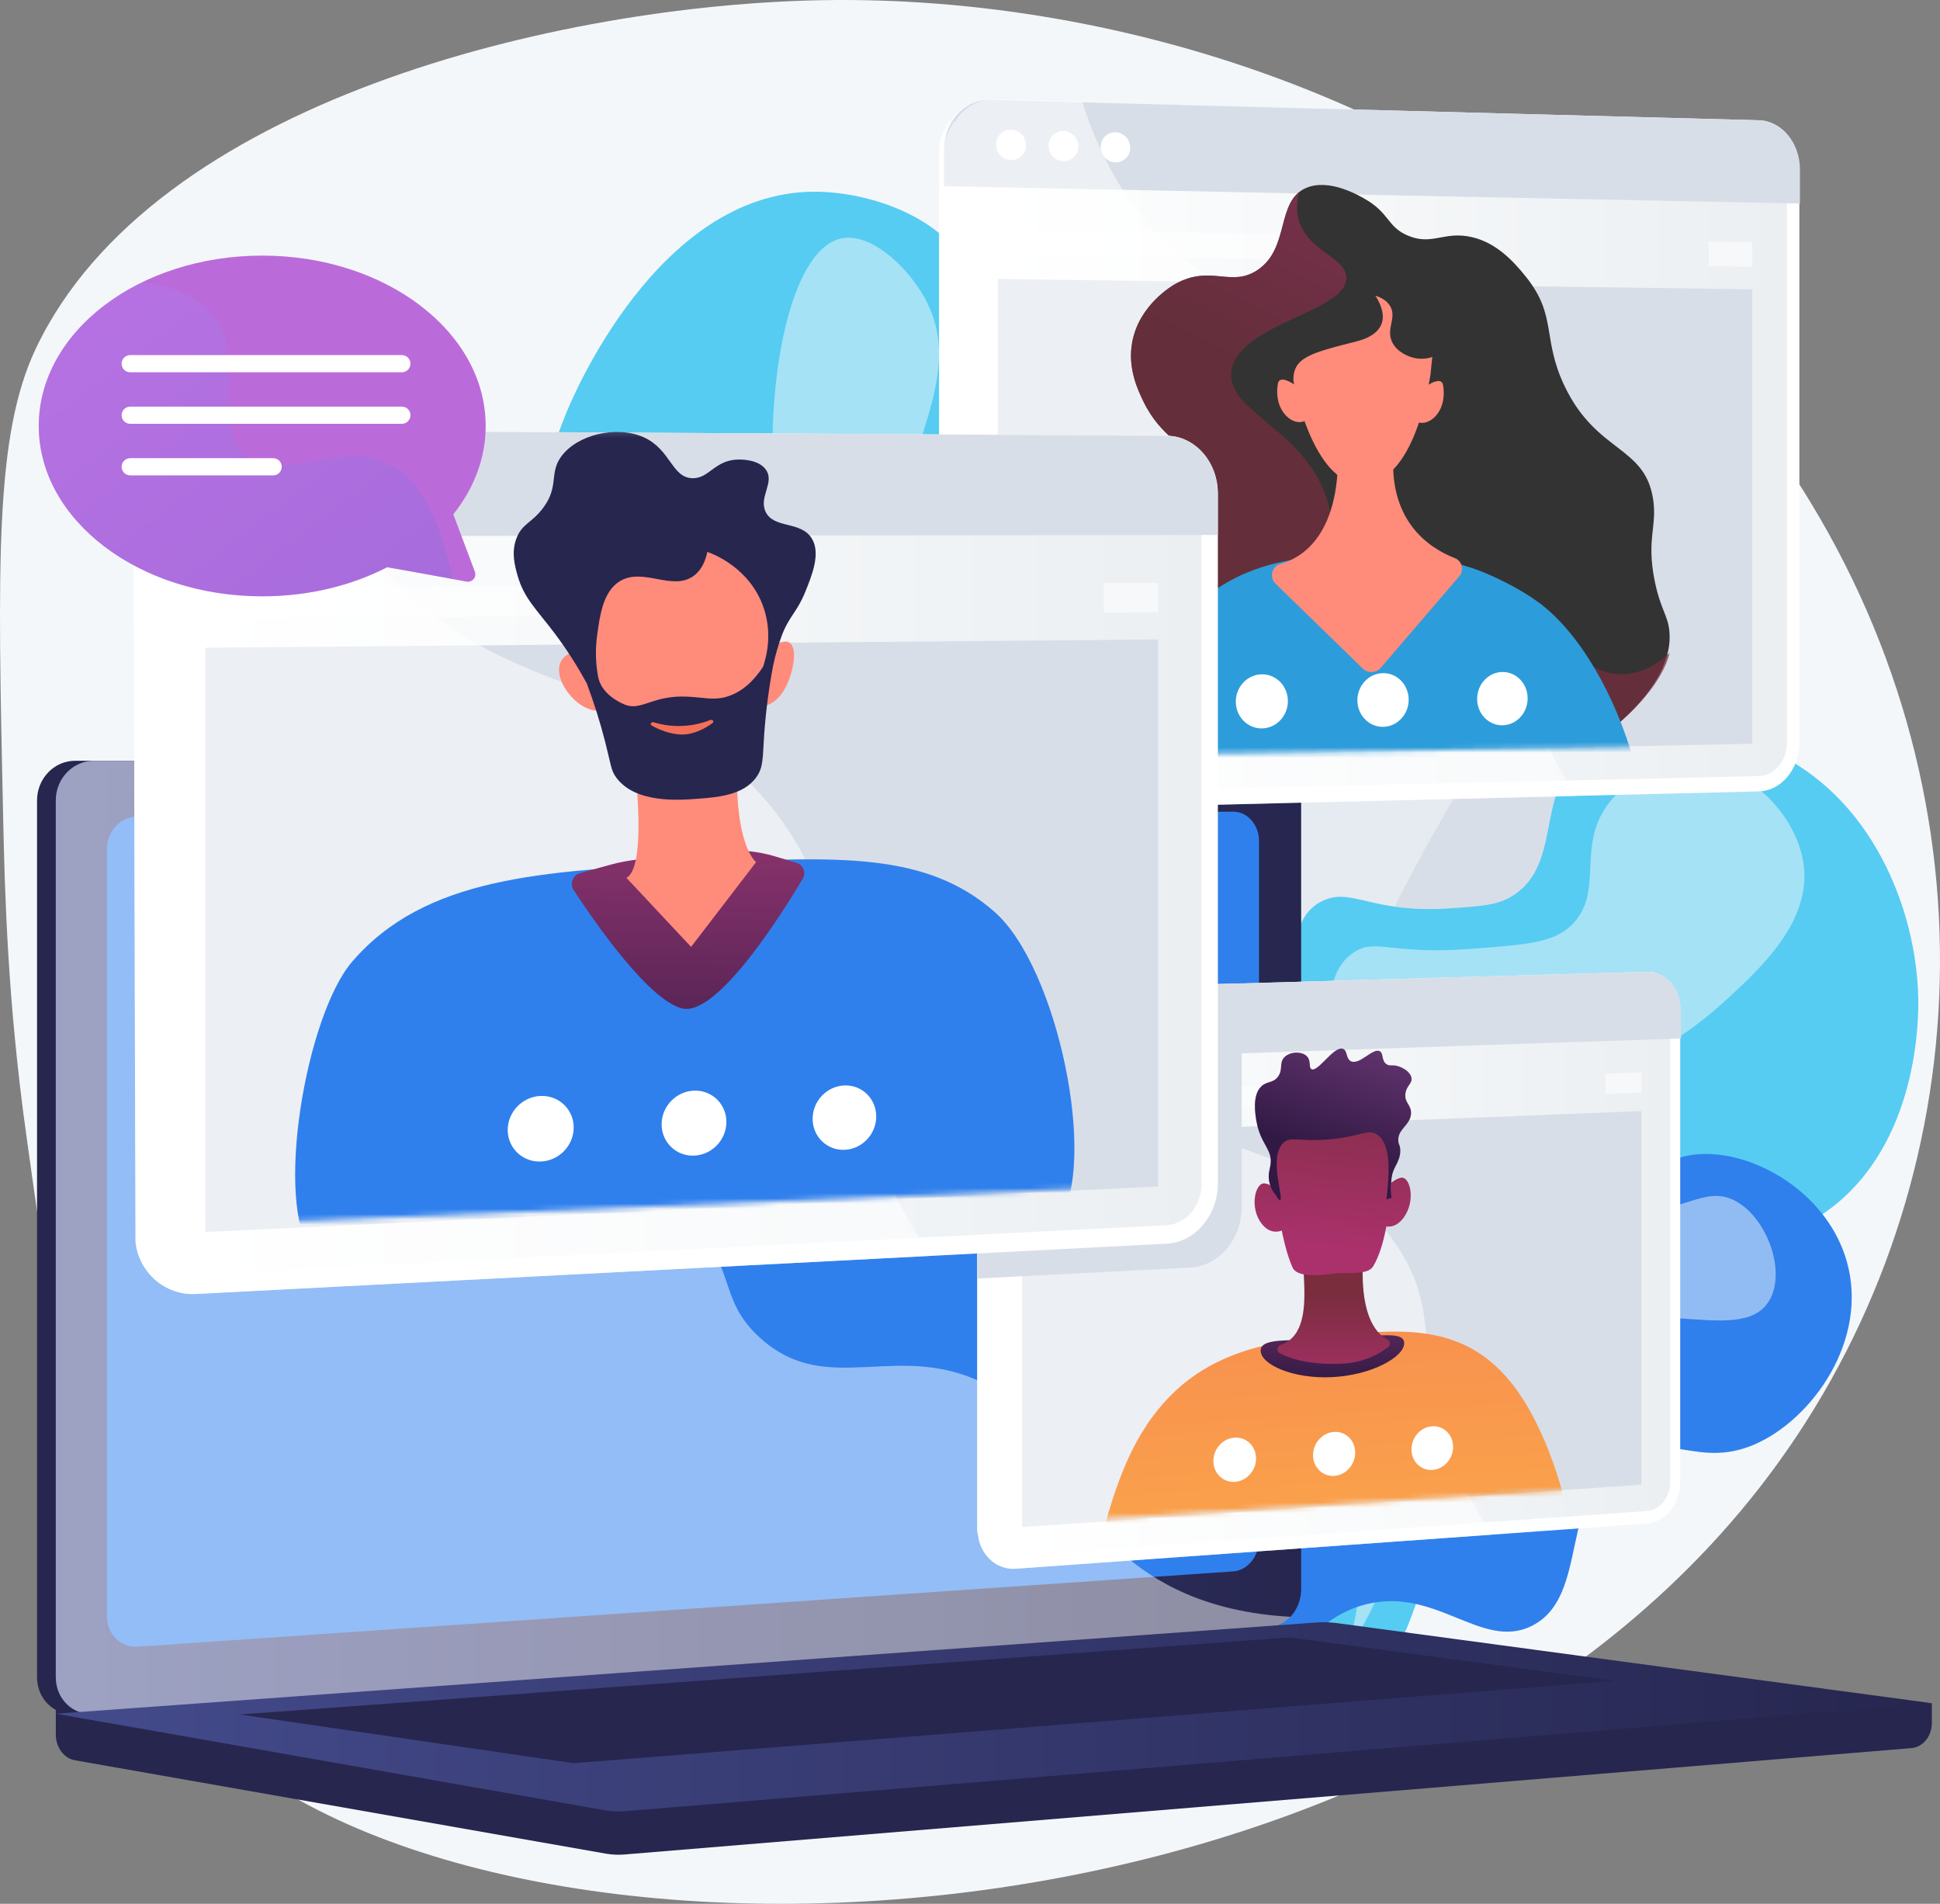 <svg width="370" height="363" viewBox="0 0 370 363" fill="none" xmlns="http://www.w3.org/2000/svg">
<rect x="0" y="0" width="370" height="363" fill="#808080" stroke="none"/>
<g clip-path="url(#clip0_0_1824)">
<path d="M335.508 283.748C260.703 379.532 85.516 381.07 37.019 327.865C17.663 306.627 12.553 270.161 5.04 216.598C1.424 190.816 0.911 170.03 0.599 155.769C-0.46 107.269 -0.987 83.006 6.813 66.505C29.158 19.269 106.779 0.885 156.949 0.033C160.45 -0.027 163.982 -0.004 167.545 0.103C226.294 1.855 292.581 26.335 333.463 78.644C337.736 84.102 341.682 89.808 345.281 95.733C382.598 157.163 376.319 231.492 335.508 283.748Z" fill="#F4F7FA"/>
<path d="M189.676 331.036C173.599 328.103 169.624 293.546 169.116 288.631C167.853 276.329 166.287 261.08 175.176 248.179C188.023 229.532 209.896 234.389 215.116 218.905C218.324 209.391 210.429 206.466 210.056 188.276C209.95 183.053 209.564 164.202 222.733 148.964C232.123 138.099 244.059 134.106 250.371 132.549C252.429 127.344 254.822 119.449 254.766 109.82C254.677 94.37 248.368 88.407 251.641 80.216C255.393 70.831 268.768 65.925 278.947 66.02C306.06 66.273 320.916 102.08 321.933 104.627C324.563 111.209 332.893 132.062 323.358 147.238C315.826 159.23 303.03 158.306 301.078 168.162C299.125 177.996 311.295 181.825 314.173 196.836C316.628 209.654 311.223 224.939 301.66 233.545C285.684 247.921 266.13 236.441 257.576 248.353C247.618 262.221 267.708 286.714 258.823 294.979C250.388 302.824 228.336 284.43 217.591 293.592C209.825 300.214 217.028 313.51 206.553 324.152C205.925 324.787 198.065 332.567 189.676 331.036Z" fill="#D8DEE8"/>
<g style="mix-blend-mode:soft-light" opacity="0.5">
<path d="M274.115 74.163C284.416 76.54 289.183 107.599 283.74 134.19C279.993 152.5 274.648 152.842 260.922 183.838C242.318 225.844 249.231 231.772 235.704 246.451C217.141 266.592 198.104 261.961 187.888 281.339C180.974 294.452 182.974 309.32 185.975 320.248C182.141 314.356 176.183 303.455 174.517 288.695C173.435 279.081 171.478 261.694 181.47 251.111C193.461 238.412 211.123 247.73 219.352 235.924C224.017 229.229 219.824 224.107 218.745 201.253C217.656 178.195 217.112 166.667 223.348 156.829C234.47 139.279 254.466 146.434 261.311 131.208C268.407 115.423 250.39 100 259.763 84.006C262.789 78.855 269.032 72.99 274.115 74.163Z" fill="#F4F7FA"/>
</g>
<path d="M252.835 326.869C270.445 323.656 274.803 285.8 275.36 280.416C276.744 266.939 278.459 250.236 268.72 236.101C254.646 215.673 230.685 220.993 224.971 204.037C221.456 193.61 230.105 190.412 230.513 170.48C230.63 164.76 231.053 144.11 216.626 127.418C206.34 115.514 193.265 111.133 186.35 109.431C184.096 103.727 181.475 95.079 181.533 84.536C181.63 67.612 188.542 61.075 184.956 52.107C180.845 41.823 166.193 36.452 155.044 36.556C125.343 36.834 109.069 76.058 107.955 78.848C105.074 86.059 95.948 108.902 106.392 125.527C114.643 138.66 128.657 137.648 130.799 148.447C132.932 159.22 119.608 163.415 116.456 179.858C113.766 193.9 119.686 210.643 130.162 220.072C147.663 235.821 169.084 223.243 178.455 236.292C189.363 251.483 167.355 278.316 177.088 287.37C186.332 295.964 210.485 275.815 222.255 285.851C230.763 293.106 222.872 307.67 234.347 319.327C235.033 320.022 243.645 328.546 252.835 326.869Z" fill="#56CCF2"/>
<g style="mix-blend-mode:soft-light" opacity="0.5">
<path d="M160.336 45.488C149.051 48.095 143.828 82.113 149.789 111.245C153.894 131.303 159.748 131.677 174.788 165.632C195.168 211.641 187.595 218.141 202.413 234.221C222.747 256.286 243.602 251.215 254.793 272.439C262.367 286.804 260.176 303.092 256.887 315.06C261.088 308.608 267.616 296.665 269.436 280.498C270.621 269.965 272.765 250.911 261.819 239.325C248.684 225.414 229.336 235.621 220.322 222.688C215.211 215.356 219.801 209.744 220.986 184.703C222.178 159.445 222.775 146.815 215.944 136.037C203.761 116.813 181.853 124.651 174.356 107.971C166.584 90.681 186.322 73.785 176.048 56.263C172.743 50.609 165.903 44.197 160.336 45.488Z" fill="#F4F7FA"/>
</g>
<path d="M182.142 333.047C172.525 331.393 167.21 307.669 169.27 289.267C170.067 282.148 170.86 275.067 176.041 268.615C184.773 257.727 194.867 262.498 202.549 253.717C213.891 240.749 199.778 221.318 210.696 210.775C218.725 203.02 228.906 211.078 238.49 202.674C249.607 192.925 242.835 176.007 252.401 171.702C257.957 169.201 261.706 174.251 276.749 173.189C282.636 172.773 285.578 172.565 288.271 170.941C297.711 165.245 293.149 152.358 300.7 144.462C309.014 135.77 327.021 138.336 337.73 143.139C356.92 151.742 365.556 173.283 365.854 190.415C365.918 194.085 365.947 217.988 348.829 230.645C336.38 239.848 319.645 239.572 316.929 239.527C306.354 239.353 304.237 236.279 300.482 238.502C289.63 244.926 304.769 272.115 290.904 289.464C285.243 296.545 275.597 300.921 267.043 301.313C253.211 301.947 247.252 291.942 239.906 295.375C230.401 299.817 236.148 318.535 225.724 324.05C218.349 327.952 212.683 320.056 200.247 323.347C189.199 326.263 187.837 334.027 182.142 333.047Z" fill="#56CCF2"/>
<g style="mix-blend-mode:soft-light" opacity="0.5">
<path d="M182.684 315.68C187.072 316.769 189.407 304.84 204.383 289.177C220.737 272.074 229.528 274.188 244.747 258.808C262.126 241.243 254.106 235.007 268.669 221.401C288.406 202.966 305.182 212.51 328.918 190.925C336.039 184.451 345.516 175.583 343.974 164.701C342.636 155.266 333.189 145.553 322.476 145.534C322.026 145.534 313.018 145.657 307.268 152.589C300.213 161.093 306.281 169.937 299.739 176.386C296.314 179.765 290.972 180.156 280.288 180.939C264.924 182.065 262.362 178.812 258.154 181.622C248.649 187.973 258.154 206.973 248.504 214.858C240.222 221.623 228.299 211.639 221.044 218.117C212.287 225.937 225.926 243.812 216.903 256.883C209.132 268.138 194.605 261.286 184.137 273.045C171.786 286.936 176.352 314.116 182.684 315.68Z" fill="#F4F7FA"/>
</g>
<path d="M238.325 323.17C245.631 323.679 246.622 310.244 259.376 306.226C273.486 301.775 282.442 315.008 292.272 309.952C303.317 304.271 297.096 284.947 309.501 277.695C317.974 272.742 323.875 280.005 334.533 275.458C345.641 270.719 356.485 255.461 352.219 240.5C348.661 228.017 335.831 220.104 325.504 220.029C317.058 219.968 314.658 225.182 307.276 223.646C298.072 221.731 298.292 212.906 288.645 208.932C279.049 204.977 265.929 208.399 258.71 216.244C252.706 222.768 252.094 230.926 251.559 238.043C250.127 257.145 258.835 264.502 254.182 271.845C248.378 281.005 232.477 273.241 225.23 282.323C216.155 293.683 227.819 322.436 238.325 323.17Z" fill="#2F80ED"/>
<g style="mix-blend-mode:soft-light" opacity="0.5">
<path d="M234.781 309.115C237.453 309.648 238.242 300.944 246.642 293.675C256.277 285.341 263.526 289.615 274.303 283.035C287.657 274.881 282.583 264.62 294.471 256.348C311.138 244.747 331.84 257.444 337.439 247.976C340.708 242.444 337.038 232.363 331.141 229.077C324.848 225.566 320.388 232.228 309.587 230.651C299.47 229.173 298.901 222.675 286.411 219.41C280.325 217.818 272.329 215.729 267.221 219.648C257.212 227.328 262.646 254.738 264.303 263.106C265.829 270.796 267.245 273.793 265.242 276.922C259.999 285.133 242.609 276.661 234.563 285.524C227.837 292.94 231.328 308.427 234.781 309.115Z" fill="#F4F7FA"/>
</g>
<path d="M368.443 324.757L10.643 321.703V330.737C10.643 333.189 12.205 335.274 14.317 335.646L115.491 353.434C116.689 353.645 117.909 353.702 119.121 353.601L364.555 333.319C366.746 333.138 368.444 331.047 368.444 328.528L368.443 324.757Z" fill="#26264F"/>
<path d="M238.597 310.281L14.339 326.806C10.326 327.102 7.064 323.96 7.064 319.787V152.616C7.064 148.445 10.326 145.057 14.339 145.057H238.597C241.903 145.057 244.576 148.114 244.576 151.886V303.01C244.576 306.782 241.903 310.037 238.597 310.281Z" fill="#26264F"/>
<path d="M242.179 310.281L17.915 326.806C13.902 327.102 10.639 323.96 10.639 319.787V152.616C10.639 148.445 13.902 145.057 17.915 145.057H242.179C245.486 145.057 248.158 148.114 248.158 151.886V303.01C248.151 306.782 245.48 310.037 242.179 310.281Z" fill="url(#paint0_linear_0_1824)"/>
<path d="M235.187 299.627L26.314 313.986C23.049 314.21 20.395 311.632 20.395 308.225V161.861C20.395 158.455 23.049 155.682 26.314 155.667L235.187 154.767C237.914 154.755 240.12 157.26 240.12 160.364V293.67C240.12 296.772 237.914 299.439 235.187 299.627Z" fill="#2F80ED"/>
<path d="M137.964 149.629C137.964 151.182 136.81 152.445 135.385 152.449C133.959 152.453 132.8 151.196 132.8 149.639C132.8 148.083 133.958 146.819 135.385 146.819C136.812 146.819 137.964 148.079 137.964 149.629Z" fill="white"/>
<g style="mix-blend-mode:soft-light" opacity="0.48">
<path d="M17.915 326.806L241.037 310.364L242.172 310.281C243.689 310.168 245.07 309.418 246.123 308.28C230.066 307.4 220.094 301.696 213.66 295.802C200.742 283.966 202.984 272.295 189.052 264.513C171.675 254.807 158.011 267.106 144.826 254.971C136.831 247.614 140.757 242.128 130.92 231.134C120.024 218.957 112.931 223.053 101.982 212.091C88.138 198.233 95.062 187.457 83.136 177.503C68.669 165.434 53.067 176.605 39.295 165.03C33.356 160.038 30.097 152.778 28.395 145.06H17.915C13.902 145.06 10.639 148.449 10.639 152.62V319.787C10.639 323.96 13.902 327.101 17.915 326.806Z" fill="white"/>
</g>
<path d="M251.111 309.364L10.639 326.759L115.491 345.193C116.689 345.404 117.909 345.46 119.121 345.36L368.444 324.757L254.939 309.482C253.67 309.311 252.388 309.271 251.111 309.364Z" fill="url(#paint1_linear_0_1824)"/>
<path d="M45.728 326.908L245.928 312.211L307.888 320.482L109.413 336.193L45.728 326.908Z" fill="#26264F"/>
<path d="M343.178 32.267V141.583C343.178 146.625 339.751 150.797 335.443 150.9L299.547 151.778L188.828 154.489C184.326 154.599 180.135 150.931 179.632 146.099C179.593 145.73 179.097 145.362 179.097 144.981V28.513C179.097 26.546 180.11 24.733 181.019 23.228C181.045 23.185 181.309 23.149 181.334 23.11C182.917 20.573 185.705 18.954 188.723 19.036L205.519 19.482L335.414 22.93C339.724 23.045 343.178 27.223 343.178 32.267Z" fill="white"/>
<path d="M188.844 151.392C185.555 151.469 182.872 148.565 182.872 144.92V28.594C182.872 24.944 185.555 22.049 188.844 22.133L335.497 25.857C338.427 25.931 340.804 28.781 340.804 32.211V141.633C340.804 145.063 338.427 147.908 335.497 147.976L188.844 151.392Z" fill="url(#paint2_linear_0_1824)"/>
<path d="M335.497 22.932L188.844 19.037C184.001 18.907 180.061 23.159 180.061 28.529V35.504L343.286 38.816V32.268C343.286 27.227 339.806 23.047 335.497 22.932Z" fill="#D8DEE8"/>
<path d="M195.687 27.683C195.692 28.058 195.621 28.43 195.478 28.778C195.336 29.125 195.125 29.44 194.859 29.704C194.593 29.969 194.276 30.177 193.928 30.316C193.579 30.455 193.207 30.523 192.832 30.515C192.063 30.491 191.333 30.168 190.799 29.614C190.264 29.06 189.966 28.32 189.967 27.55C189.963 27.173 190.034 26.8 190.176 26.452C190.319 26.104 190.531 25.788 190.798 25.523C191.065 25.259 191.383 25.051 191.733 24.913C192.082 24.774 192.456 24.707 192.832 24.716C193.599 24.744 194.326 25.068 194.858 25.622C195.391 26.175 195.688 26.914 195.687 27.683Z" fill="white"/>
<path d="M205.658 27.915C205.663 28.288 205.594 28.658 205.453 29.004C205.313 29.349 205.104 29.663 204.84 29.926C204.576 30.19 204.262 30.397 203.916 30.537C203.57 30.676 203.2 30.744 202.827 30.738C202.064 30.71 201.341 30.387 200.811 29.835C200.281 29.284 199.987 28.548 199.989 27.783C199.984 27.409 200.054 27.038 200.195 26.692C200.336 26.346 200.545 26.032 200.81 25.769C201.075 25.506 201.39 25.299 201.737 25.16C202.083 25.021 202.454 24.953 202.827 24.961C203.59 24.99 204.311 25.314 204.839 25.865C205.367 26.416 205.661 27.151 205.658 27.915Z" fill="white"/>
<path d="M215.555 28.153C215.561 28.524 215.492 28.892 215.353 29.236C215.214 29.58 215.007 29.893 214.745 30.155C214.483 30.417 214.171 30.624 213.827 30.763C213.484 30.902 213.116 30.971 212.745 30.965C211.19 30.931 209.929 29.613 209.929 28.021C209.923 27.65 209.992 27.281 210.131 26.937C210.271 26.593 210.478 26.28 210.741 26.017C211.004 25.755 211.317 25.548 211.661 25.409C212.005 25.27 212.374 25.202 212.745 25.209C214.298 25.241 215.555 26.559 215.555 28.153Z" fill="white"/>
<path d="M334.197 141.815L190.299 144.812V53.195L334.197 55.166V141.815Z" fill="#D8DEE8"/>
<g opacity="0.5">
<path d="M267.241 45.037L190.299 43.708V48.657L267.241 49.842V45.037Z" fill="white"/>
<path d="M325.888 46.05V50.746L334.197 50.874V46.193L325.888 46.05Z" fill="white"/>
</g>
<g style="mix-blend-mode:soft-light" opacity="0.5">
<path d="M300.484 151.778L189.752 154.489C185.25 154.599 181.029 150.932 180.521 146.099C180.521 145.992 180 145.891 180 145.783V28.459C180 26.517 181.018 24.728 181.896 23.228C181.921 23.185 182.199 23.149 182.224 23.109C183.798 20.502 186.621 18.833 189.674 18.915L206.379 19.359C206.391 19.4 206.437 19.441 206.451 19.482C206.762 20.501 207.119 21.535 207.493 22.584C209.074 27.059 211.125 31.353 213.612 35.395C213.774 35.656 213.942 35.916 214.11 36.177C215.924 39.041 217.999 41.731 220.31 44.211C221.976 45.996 223.768 47.659 225.672 49.187C227.769 50.867 229.983 52.395 232.298 53.76C248.556 63.415 266.816 64.677 278.928 84.036C289.309 100.628 281.873 109.336 291.913 134.721C293.004 137.481 294.173 140.121 295.421 142.64C296.478 144.793 297.582 146.864 298.734 148.853C299.309 149.849 299.893 150.825 300.484 151.778Z" fill="white"/>
</g>
<mask id="mask0_0_1824" style="mask-type:luminance" maskUnits="userSpaceOnUse" x="198" y="11" width="129" height="134">
<path d="M326.361 142.245L198.641 144.092V11.785L326.361 15.419V142.245Z" fill="white"/>
</mask>
<g mask="url(#mask0_0_1824)">
<path d="M241.893 140.931C216.909 137.08 211.346 134.237 208.766 128.93C205.012 121.209 207.743 108.643 214.154 100.907C219.753 94.149 226.724 92.835 226.523 88.16C226.357 84.314 221.583 83.797 218.071 76.534C217.043 74.412 215.05 70.289 215.918 65.352C217.189 58.127 223.656 54.418 224.18 54.127C230.918 50.402 234.75 54.854 239.804 51.507C246.106 47.336 243.251 38.3 249.148 35.817C253.429 34.013 258.886 37.12 260.307 37.927C265.04 40.621 264.543 43.249 268.532 44.933C273.201 46.904 275.433 43.946 280.833 45.239C285.286 46.304 288.503 49.593 291.119 52.888C296.996 60.278 294.077 64.584 298.41 73.64C304.496 86.351 313.644 84.939 315.268 95.07C316.114 100.366 313.941 102.768 315.61 110.878C316.736 116.352 318.153 117.323 318.404 120.541C319.126 129.795 308.681 138.031 306.725 139.485C294.238 148.773 276.813 146.317 241.893 140.931Z" fill="#333333"/>
<path style="mix-blend-mode:multiply" opacity="0.7" d="M281.619 115.885C265.268 114.74 254.132 130.365 249.7 126.533C245.489 122.894 257.357 110.439 253.31 95.972C249.331 81.745 233.643 78.683 234.888 70.644C236.294 61.551 257.264 59.459 256.775 52.787C256.484 48.847 249.093 47.892 247.612 41.602C247.21 39.893 247.344 38.213 247.763 36.641C243.684 39.888 245.54 47.72 239.799 51.519C234.747 54.866 230.915 50.414 224.174 54.139C223.654 54.429 217.184 58.139 215.913 65.364C215.045 70.301 217.038 74.423 218.065 76.545C221.581 83.809 226.351 84.325 226.518 88.171C226.721 92.847 219.747 94.167 214.149 100.919C207.737 108.652 205.007 121.218 208.761 128.942C211.34 134.249 216.904 137.092 241.887 140.943C276.813 146.329 294.229 148.784 306.729 139.499C311.546 135.916 317.218 129.841 318.433 124.473C316.008 126.778 313.628 127.909 311.402 128.347C301.031 130.378 296.214 116.914 281.619 115.885Z" fill="url(#paint3_linear_0_1824)"/>
<path d="M214.028 174.672C210.239 165.167 212.549 150.153 213.035 146.991C214.933 134.659 219.399 127.009 221.025 124.292C232.139 105.715 248.952 105.853 261.564 105.956C267.781 106.006 274.206 105.866 282.041 108.764C282.041 108.764 288.224 111.051 293.444 114.864C308.987 126.217 321.213 163.394 308.721 177.662C300.736 186.786 292.527 175.436 256.671 181.515C242.162 183.976 226.808 187.993 217.656 180.058C216.138 178.743 214.948 176.984 214.028 174.672Z" fill="#2D9CDB"/>
<path d="M254.953 83.688C254.953 83.688 257.612 103.597 244.102 107.576C242.54 108.038 242.058 110.104 243.243 111.256L259.887 127.462C260.122 127.693 260.403 127.872 260.711 127.989C261.02 128.106 261.349 128.157 261.678 128.14C262.007 128.123 262.33 128.038 262.624 127.89C262.919 127.742 263.18 127.535 263.39 127.281L278.309 109.891C279.282 108.756 278.856 106.953 277.494 106.429C272.72 104.592 264.137 99.222 265.941 84.702L254.953 83.688Z" fill="#FF8B7B"/>
<path d="M246.674 72.562C246.674 72.781 250.319 92.271 259.643 92.293C268.419 92.314 271.74 78.094 272.82 71.46L273.164 68.071C271.923 68.486 270.586 68.513 269.33 68.148C268.931 68.029 266.389 67.28 265.444 65.072C264.39 62.611 266.327 60.687 265.224 58.534C264.584 57.284 263.295 56.684 262.311 56.373C262.962 57.387 264.238 59.65 263.519 61.68C263.036 63.045 261.683 64.342 258.661 65.108C249.991 67.311 246.588 68.148 246.674 72.562Z" fill="#FF8B7B"/>
<path d="M248.963 74.911C248.963 74.911 244.132 70.61 243.71 73.216C242.831 78.641 246.965 81.664 249.206 80.057C251.447 78.45 248.963 74.911 248.963 74.911Z" fill="#FF8B7B"/>
<path d="M270.075 75.082C270.075 75.082 274.824 70.911 275.236 73.489C276.097 78.868 272.041 81.811 269.836 80.188C267.63 78.566 270.075 75.082 270.075 75.082Z" fill="#FF8B7B"/>
</g>
<path d="M245.628 133.677C245.628 136.522 243.415 138.858 240.669 138.89C237.923 138.923 235.694 136.642 235.694 133.788C235.694 130.933 237.923 128.597 240.669 128.574C243.415 128.551 245.628 130.831 245.628 133.677Z" fill="white"/>
<path d="M268.666 133.416C268.666 136.239 266.482 138.557 263.782 138.592C261.083 138.627 258.883 136.359 258.883 133.527C258.883 130.695 261.078 128.377 263.782 128.351C266.487 128.325 268.666 130.599 268.666 133.416Z" fill="white"/>
<path d="M291.356 133.159C291.356 135.96 289.205 138.261 286.546 138.295C283.887 138.329 281.721 136.079 281.721 133.267C281.721 130.456 283.883 128.157 286.546 128.131C289.209 128.105 291.356 130.357 291.356 133.159Z" fill="white"/>
<path d="M320.452 192.608V282.524C320.452 286.674 317.639 290.249 314.072 290.504L284.451 292.625H284.42L193.752 299.113C193.171 299.155 192.587 299.118 192.015 299.004C191.911 298.985 191.811 298.958 191.707 298.936C191.506 298.881 191.307 298.822 191.112 298.753C190.916 298.684 190.721 298.603 190.534 298.512C190.252 298.378 189.98 298.225 189.72 298.053C189.548 297.939 189.379 297.816 189.22 297.688C189.061 297.561 188.897 297.42 188.747 297.275C187.484 296.027 186.7 294.372 186.534 292.603C186.501 292.307 186.375 291.997 186.375 291.69V196.804C186.375 196.718 186.375 196.636 186.375 196.543C186.375 196.45 186.388 196.348 186.393 196.247C186.512 194.868 187.012 193.58 187.661 192.467C187.68 192.431 187.756 192.398 187.78 192.367C188.821 190.636 190.461 189.369 192.346 188.913C192.569 188.858 192.794 188.815 193.021 188.783C193.253 188.756 193.486 188.743 193.72 188.744L207.365 188.382H207.374L236.822 187.516L314.063 185.3C314.143 185.295 314.224 185.295 314.304 185.3C314.399 185.3 314.495 185.3 314.59 185.3C314.686 185.3 314.777 185.313 314.868 185.322C318.044 185.699 320.452 188.777 320.452 192.608Z" fill="white"/>
<path d="M193.743 296.596C191.067 296.785 188.887 294.521 188.887 291.551V196.778C188.887 193.807 191.067 191.327 193.743 191.247L314.137 187.697C316.563 187.625 318.534 189.862 318.534 192.682V282.684C318.534 285.504 316.563 287.938 314.137 288.11L193.743 296.596Z" fill="url(#paint4_linear_0_1824)"/>
<path d="M314.143 185.292L193.743 188.73C189.805 188.843 186.602 192.48 186.602 196.856V202.537L320.59 198.009V192.622C320.595 188.47 317.711 185.19 314.143 185.292Z" fill="#D8DEE8"/>
<path d="M199.32 195.466C199.32 196.094 199.079 196.697 198.647 197.151C198.214 197.605 197.623 197.874 196.997 197.902C196.692 197.912 196.388 197.86 196.104 197.749C195.82 197.638 195.561 197.47 195.344 197.256C195.126 197.042 194.954 196.786 194.838 196.503C194.722 196.221 194.665 195.918 194.669 195.612C194.668 194.984 194.91 194.38 195.344 193.926C195.778 193.471 196.37 193.203 196.997 193.175C197.302 193.166 197.605 193.22 197.888 193.331C198.172 193.443 198.43 193.611 198.647 193.825C198.864 194.039 199.035 194.295 199.151 194.577C199.266 194.859 199.324 195.161 199.32 195.466Z" fill="white"/>
<path d="M207.445 195.214C207.446 195.838 207.207 196.438 206.777 196.891C206.347 197.343 205.76 197.612 205.137 197.642C204.834 197.651 204.532 197.598 204.249 197.486C203.966 197.375 203.709 197.208 203.493 196.994C203.277 196.781 203.106 196.525 202.992 196.244C202.877 195.963 202.82 195.661 202.825 195.357C202.823 194.732 203.063 194.13 203.494 193.678C203.925 193.225 204.513 192.957 205.137 192.929C205.44 192.921 205.742 192.974 206.024 193.086C206.306 193.197 206.562 193.365 206.778 193.578C206.994 193.792 207.164 194.047 207.278 194.328C207.393 194.609 207.449 194.91 207.445 195.214Z" fill="white"/>
<path d="M215.52 194.961C215.522 195.582 215.285 196.181 214.858 196.632C214.43 197.082 213.846 197.351 213.226 197.381C212.924 197.389 212.623 197.336 212.343 197.224C212.062 197.113 211.807 196.946 211.592 196.733C211.378 196.52 211.208 196.266 211.095 195.986C210.981 195.706 210.925 195.406 210.93 195.104C210.928 194.482 211.165 193.883 211.594 193.432C212.022 192.981 212.607 192.713 213.228 192.684C213.53 192.676 213.83 192.73 214.11 192.842C214.39 192.953 214.645 193.12 214.859 193.333C215.073 193.546 215.242 193.8 215.356 194.079C215.469 194.359 215.525 194.659 215.52 194.961Z" fill="white"/>
<path d="M313.066 283.095L194.933 291.176V216.502L313.066 211.854V283.095Z" fill="#D8DEE8"/>
<g opacity="0.5">
<path d="M257.842 206.483L194.933 208.768V212.802L257.842 210.418V206.483Z" fill="white"/>
<path d="M306.188 204.726V208.585L313.066 208.324V204.477L306.188 204.726Z" fill="white"/>
</g>
<g style="mix-blend-mode:soft-light" opacity="0.5">
<path d="M284.455 292.634L193.751 299.117C193.17 299.159 192.585 299.122 192.014 299.008C191.91 298.989 191.81 298.962 191.705 298.94C191.505 298.885 191.306 298.826 191.11 298.757C190.915 298.688 190.72 298.607 190.532 298.516C190.251 298.382 189.979 298.229 189.719 298.057C189.547 297.943 189.377 297.82 189.219 297.692C189.06 297.565 188.896 297.424 188.746 297.279C187.474 296.036 186.683 294.382 186.514 292.61C186.514 292.524 186.37 292.433 186.37 292.35V196.798C186.37 196.712 186.37 196.63 186.37 196.538C186.37 196.445 186.383 196.342 186.388 196.242C186.497 194.863 187.001 193.58 187.633 192.462C187.651 192.426 187.742 192.393 187.763 192.362C189.045 190.168 191.278 188.685 193.752 188.612L207.282 188.23C207.291 188.263 207.274 188.294 207.274 188.325C207.728 189.144 207.859 189.967 208.163 190.802C209.451 194.371 211.132 197.787 213.173 200.985C213.304 201.193 213.453 201.399 213.589 201.604C215.069 203.858 216.765 205.963 218.654 207.886C220.016 209.273 221.482 210.554 223.039 211.718C224.754 213.002 226.563 214.154 228.453 215.162C231.187 216.64 233.994 217.823 236.812 218.907C247.707 223.092 258.789 225.753 266.698 237.936C274.249 249.565 270.343 256.731 275.039 272.31C275.529 273.939 276.11 275.664 276.814 277.492C276.997 277.971 277.188 278.458 277.387 278.954C278.283 281.169 279.252 283.289 280.274 285.309C281.146 287.033 282.058 288.689 283.008 290.277C283.481 291.07 283.957 291.841 284.441 292.599C284.45 292.629 284.455 292.629 284.455 292.634Z" fill="white"/>
</g>
<mask id="mask1_0_1824" style="mask-type:luminance" maskUnits="userSpaceOnUse" x="201" y="176" width="106" height="115">
<path d="M306.362 283.594L201.822 290.081V179.63L306.362 176.901V283.594Z" fill="white"/>
</mask>
<g mask="url(#mask1_0_1824)">
<path d="M210.042 312.271C206.396 302.756 211.538 286.452 214.768 279.024C224.143 257.463 241.219 255.872 255.077 254.58C268.567 253.322 281.476 252.119 290.852 267.403C296.947 277.336 302.528 295.817 298.808 306.101C294.885 316.941 283.938 309.521 257.578 311.228C228.043 313.14 214.576 324.111 210.042 312.271Z" fill="url(#paint5_linear_0_1824)"/>
<path d="M267.813 256.104C267.813 258.711 261.729 262.17 254.188 262.578C246.608 262.987 240.437 260.164 240.437 257.532C240.437 254.901 246.608 255.759 254.188 255.366C261.729 254.976 267.813 253.497 267.813 256.104Z" fill="url(#paint6_linear_0_1824)"/>
<path d="M249.146 238.781C247.063 238.877 251.88 253.927 244.279 256.418C243.542 256.659 243.421 257.695 244.092 258.038C246.135 259.081 249.951 260.337 256.201 260.005C259.287 259.832 262.253 258.746 264.724 256.886C265.245 256.495 265.194 255.675 264.634 255.401C262.316 254.271 259.092 250.448 260.055 238.667L249.146 238.781Z" fill="url(#paint7_linear_0_1824)"/>
<path d="M242.788 220.704C242.82 220.896 243.454 234.848 246.524 241.688C247.403 243.644 251.761 243.2 254.573 242.826C257.013 242.502 260.823 243.249 261.901 241.442C266.207 234.195 265.478 216.776 265.478 216.776C265.478 216.776 263.272 211.051 254.194 211.548C245.062 212.044 242.788 220.704 242.788 220.704Z" fill="url(#paint8_linear_0_1824)"/>
<path d="M244.934 228.123C244.934 228.123 243.016 225.885 241.206 225.646C239.397 225.408 238.212 230.339 240.686 233.403C243.159 236.467 246.002 233.708 246.002 233.708L244.934 228.123Z" fill="url(#paint9_linear_0_1824)"/>
<path d="M263.495 227.333C263.495 227.333 265.386 224.952 267.166 224.57C268.946 224.188 270.102 228.967 267.678 232.214C265.254 235.461 262.437 232.983 262.437 232.983L263.495 227.333Z" fill="url(#paint10_linear_0_1824)"/>
<path d="M243.433 228.012C243.674 228.463 243.954 228.88 244.137 228.821C244.918 228.578 241.924 220.846 244.676 217.985C246.099 216.51 247.7 217.741 253.505 217.241C259.311 216.74 260.815 215.227 262.57 216.272C264.166 217.223 265.594 220.052 264.411 228.67L265.398 228.389C264.955 225.603 265.439 223.814 265.992 222.676C266.396 221.846 267.125 220.768 267.069 219.255C267.034 218.317 266.737 218.287 266.687 217.52C266.544 215.271 268.997 214.571 269.115 212.341C269.207 210.625 267.797 210.287 268.054 208.487C268.273 206.956 269.373 206.633 269.2 205.538C269.011 204.365 267.537 203.525 266.501 203.253C265.444 202.975 265.061 203.338 264.441 202.91C263.437 202.221 263.92 200.917 263.195 200.465C261.902 199.658 259.331 203.143 257.665 202.353C256.656 201.875 257.044 200.331 256.151 199.989C254.423 199.33 251.365 204.491 250.133 203.862C249.543 203.56 250.112 202.308 249.284 201.428C248.312 200.393 245.974 200.474 244.908 201.639C243.912 202.728 244.757 203.957 243.704 205.328C242.757 206.561 241.663 206.11 240.593 207.106C238.77 208.8 239.407 212.482 239.633 213.793C240.415 218.307 242.831 219.129 242.288 222.247C242.149 223.045 241.826 223.941 242.057 225.223C242.257 226.259 242.732 227.223 243.433 228.012Z" fill="url(#paint11_linear_0_1824)"/>
<g style="mix-blend-mode:multiply" opacity="0.3">
<path d="M265.591 217.34C265.38 215.133 267.023 214.04 266.742 212.472C266.522 211.21 265.151 210.126 263.862 209.924C261.109 209.504 259.325 213.814 256.579 213.458C254.453 213.182 254.69 210.492 252.283 209.501C248.466 207.927 244.455 213.301 241.906 211.946C241.139 211.538 240.361 210.448 240.307 207.411C238.841 209.212 239.416 212.555 239.63 213.797C240.411 218.311 242.827 219.133 242.284 222.251C242.145 223.049 241.822 223.945 242.053 225.227C242.253 226.263 242.728 227.227 243.429 228.016C243.67 228.467 243.95 228.884 244.133 228.825C244.915 228.582 241.92 220.85 244.672 217.989C246.095 216.514 247.696 217.745 253.501 217.245C259.307 216.744 260.811 215.231 262.566 216.276C264.163 217.226 265.59 220.056 264.407 228.674L265.394 228.393C264.952 225.607 265.435 223.818 265.988 222.68C266.155 222.337 266.379 221.953 266.575 221.507C266.531 220.699 266.392 219.9 266.162 219.124C265.876 218.14 265.659 218.057 265.591 217.34Z" fill="url(#paint12_linear_0_1824)"/>
</g>
</g>
<path d="M239.555 278.095C239.555 280.423 237.733 282.418 235.493 282.554C233.254 282.689 231.419 280.909 231.419 278.574C231.419 276.24 233.242 274.245 235.493 274.115C237.744 273.986 239.555 275.768 239.555 278.095Z" fill="white"/>
<path d="M258.464 276.982C258.464 279.294 256.668 281.276 254.451 281.413C252.233 281.55 250.427 279.776 250.427 277.457C250.427 275.139 252.231 273.156 254.451 273.026C256.671 272.895 258.464 274.668 258.464 276.982Z" fill="white"/>
<path d="M277.137 275.88C277.137 278.179 275.364 280.149 273.174 280.282C270.984 280.415 269.201 278.653 269.201 276.348C269.201 274.044 270.981 272.073 273.174 271.948C275.367 271.823 277.137 273.581 277.137 275.88Z" fill="white"/>
<g style="mix-blend-mode:multiply">
<path d="M236.821 187.495V230.204C236.821 236.269 232.466 241.406 227.081 241.683L194.932 243.349L188.892 243.658L186.37 243.788V196.798C186.37 196.712 186.37 196.63 186.37 196.538C186.37 196.445 186.383 196.342 186.388 196.242C186.497 194.863 187.001 193.58 187.633 192.462C187.651 192.426 187.742 192.393 187.763 192.362C189.045 190.168 191.278 188.685 193.752 188.612L207.329 188.23C207.34 188.263 207.354 188.295 207.37 188.325L236.821 187.495Z" fill="#D8DEE8"/>
</g>
<path d="M231.893 94.201C231.893 88.9 228.539 84.457 224.109 83.409C223.952 83.371 223.776 83.339 223.615 83.31C223.123 83.225 222.625 83.181 222.126 83.18L129.093 82.635L37.3 82.098C37.107 82.098 36.909 82.098 36.724 82.109C34.336 82.23 32.056 83.144 30.245 84.707L30.147 84.791C29.887 85.015 29.643 85.251 29.408 85.497L29.391 85.514C29.25 85.661 29.114 85.812 28.983 85.968C27.116 88.165 26.097 90.959 26.11 93.844V102.322V235.392C26.109 236.381 26.227 237.366 26.463 238.327C26.598 238.882 26.775 239.425 26.991 239.954C28.404 243.408 31.395 245.905 35.021 246.511C35.773 246.637 36.537 246.681 37.298 246.641L177.772 239.359L222.147 237.06C227.518 236.781 231.889 231.645 231.889 225.59V102.071L231.893 94.201Z" fill="#D8DEE8"/>
<path d="M232.276 94.135V225.653C232.276 231.718 227.919 236.862 222.535 237.133L177.513 239.464L37.322 246.731C31.574 247.028 26.515 242.712 25.864 236.849C25.813 236.403 25.473 93.775 25.473 93.775C25.473 91.383 26.47 89.156 27.632 87.298C27.664 87.246 27.855 87.197 27.892 87.147C29.913 84.019 33.397 81.983 37.25 82.007L58.616 82.137L222.518 83.092C227.902 83.124 232.276 88.066 232.276 94.135Z" fill="white"/>
<path d="M37.32 242.964C33.123 243.177 29.7 239.741 29.7 235.306V93.781C29.7 89.35 33.123 85.751 37.32 85.771L222.527 86.61C226.187 86.627 229.159 89.999 229.159 94.124V225.791C229.159 229.919 226.187 233.426 222.527 233.611L37.32 242.964Z" fill="url(#paint13_linear_0_1824)"/>
<path d="M222.527 83.091L37.32 82.007C31.14 81.971 26.11 87.24 26.11 93.775V102.262L232.257 102.002V94.129C232.257 88.065 227.91 83.122 222.527 83.091Z" fill="#D8DEE8"/>
<path d="M46.048 92.345C46.048 94.29 44.42 95.864 42.41 95.864C40.4 95.864 38.764 94.279 38.764 92.331C38.764 90.382 40.397 88.811 42.41 88.811C44.423 88.811 46.048 90.4 46.048 92.345Z" fill="white"/>
<path d="M58.749 92.374C58.749 94.309 57.136 95.877 55.144 95.875C53.152 95.872 51.529 94.297 51.529 92.355C51.529 90.413 53.149 88.848 55.144 88.855C57.139 88.861 58.749 90.438 58.749 92.374Z" fill="white"/>
<path d="M71.337 92.401C71.337 94.329 69.738 95.889 67.764 95.888C65.791 95.886 64.183 94.323 64.183 92.385C64.183 90.447 65.787 88.892 67.764 88.9C69.742 88.908 71.337 90.475 71.337 92.401Z" fill="white"/>
<path d="M220.901 226.238L39.178 234.91V123.506L220.901 121.928V226.238Z" fill="#D8DEE8"/>
<g opacity="0.5">
<path d="M136.797 111.516L39.178 111.969V117.986L136.797 117.328V111.516Z" fill="white"/>
<path d="M210.507 111.174V116.83L220.901 116.76V111.125L210.507 111.174Z" fill="white"/>
</g>
<g style="mix-blend-mode:soft-light" opacity="0.5">
<path d="M177.509 239.462L37.32 246.731C31.574 247.028 26.473 242.714 25.831 236.852C25.831 236.721 25.469 93.712 25.469 93.712C25.469 91.349 26.473 89.15 27.594 87.3C27.627 87.246 27.832 87.198 27.865 87.148C29.875 83.938 33.405 81.836 37.301 81.861L58.553 81.991C58.567 82.04 58.607 82.09 58.624 82.138C59.021 83.369 59.467 84.615 59.944 85.88C61.961 91.283 64.569 96.445 67.72 101.273C67.926 101.591 68.138 101.901 68.35 102.212C70.666 105.651 73.304 108.861 76.229 111.798C78.353 113.927 80.629 115.898 83.039 117.696C85.71 119.682 88.519 121.474 91.446 123.058C112.043 134.304 135.119 135.31 150.394 158.366C163.466 178.094 154.105 188.848 166.742 219.176C168.114 222.472 169.584 225.619 171.152 228.617C172.481 231.179 173.87 233.641 175.318 236.001C176.035 237.176 176.769 238.334 177.509 239.462Z" fill="white"/>
</g>
<path d="M110.44 215.021C110.44 219.166 107.203 222.667 103.199 222.841C99.196 223.016 95.918 219.777 95.918 215.61C95.918 211.443 99.183 207.94 103.199 207.79C107.216 207.64 110.44 210.876 110.44 215.021Z" fill="white"/>
<path d="M139.53 213.844C139.53 217.943 136.364 221.404 132.448 221.573C128.533 221.743 125.328 218.54 125.328 214.419C125.328 210.298 128.52 206.835 132.448 206.687C136.377 206.54 139.53 209.744 139.53 213.844Z" fill="white"/>
<path d="M167.988 212.692C167.988 216.747 164.89 220.168 161.059 220.334C157.229 220.499 154.094 217.336 154.094 213.254C154.094 209.172 157.218 205.755 161.059 205.611C164.9 205.466 167.988 208.637 167.988 212.692Z" fill="white"/>
<mask id="mask2_0_1824" style="mask-type:luminance" maskUnits="userSpaceOnUse" x="50" y="81" width="161" height="153">
<path d="M210.459 226.414L50.014 233.085V81.751L210.459 82.629V226.414Z" fill="white"/>
</mask>
<g mask="url(#mask2_0_1824)">
<path d="M134.459 239.629C85.268 242.207 67.658 249.535 59.614 239.126C52.176 229.499 58.34 193.593 67.179 183.35C81.05 167.272 103.071 166.036 132.709 164.592C160.078 163.258 176.709 162.449 189.715 173.903C201.774 184.526 209.428 221.878 201.966 232.661C195.009 242.716 180.028 237.24 134.459 239.629Z" fill="#2F80ED"/>
<path d="M116.423 164.879L110.673 166.469C109.262 166.86 108.617 168.503 109.405 169.708C113.323 175.703 123.652 190.675 130.087 192.276C136.71 193.923 149.01 174.419 153.082 167.596C153.248 167.327 153.35 167.024 153.381 166.709C153.412 166.394 153.37 166.077 153.26 165.78C153.149 165.484 152.973 165.217 152.743 165C152.514 164.783 152.238 164.621 151.936 164.527L147.818 163.29C144.421 162.272 140.857 161.935 137.33 162.298L121.78 163.875C119.969 164.059 118.177 164.395 116.423 164.879Z" fill="url(#paint14_linear_0_1824)"/>
<path d="M120.674 142.597C120.674 142.597 123.815 165.133 119.471 167.382L131.807 180.547L144.205 164.385C144.205 164.385 139.529 160.936 140.762 142.325L120.674 142.597Z" fill="#FF8B7B"/>
<path d="M113.357 110.273C112.907 110.88 107.061 139.503 127.205 142.222C147.094 144.905 147.965 124.026 147.714 115.175C147.462 106.324 138.397 103.117 133.185 102.502C127.973 101.887 114.95 108.117 113.357 110.273Z" fill="#FF8B7B"/>
<path d="M112.185 126.95C112.185 126.95 111.173 122.29 107.706 125.229C104.239 128.169 109.754 135.856 114.294 135.485L112.185 126.95Z" fill="#FF8B7B"/>
<path d="M147.104 123.431C146.537 123.822 144.904 134.679 144.904 134.679C144.904 134.679 147.758 134.984 149.822 131.074C151.885 127.164 152.872 119.454 147.104 123.431Z" fill="#FF8B7B"/>
<path d="M154.854 102.719C152.781 99.246 147.533 100.894 146 97.538C144.71 94.715 147.742 92.064 146.116 89.625C144.754 87.581 141.421 87.619 140.827 87.625C136.309 87.678 135.274 91.275 132.042 91.184C128.088 91.073 127.933 85.651 122.688 83.34C117.582 81.091 110.089 82.863 107.05 87.028C104.684 90.273 106.693 92.671 103.589 96.842C101.451 99.718 99.552 99.84 98.494 102.663C97.494 105.311 98.171 107.832 98.7 109.701C99.968 114.183 102.328 116.151 105.888 120.898C108.122 123.883 110.134 127.027 111.909 130.305C113.291 133.979 114.47 137.727 115.439 141.532C116.569 145.964 116.5 146.867 117.556 148.292C121.191 153.194 129.454 152.573 132.92 152.314C136.883 152.017 141.802 151.648 144.271 148.161C145.603 146.279 145.443 144.599 145.745 140.097C146.054 135.669 146.625 131.263 147.454 126.903C147.856 125.001 148.392 123.13 149.061 121.305C150.493 117.448 151.975 116.827 153.586 112.846C154.875 109.659 156.54 105.543 154.854 102.719ZM138.481 132.878C136.036 133.567 134.383 132.99 131.059 132.833C124.39 132.519 122.276 135.675 119.113 134.334C117.791 133.773 114.734 132.195 114.086 129.114C113.594 126.507 113.524 123.838 113.877 121.209C114.398 117.336 115.012 112.867 118.114 110.884C122.608 108.017 128.328 112.903 132.422 109.711C133.985 108.493 134.612 106.641 134.896 105.234C135.808 105.546 142.992 108.156 145.632 115.852C147.255 120.588 146.324 124.828 145.534 127.136C144.051 129.406 141.781 131.947 138.481 132.878Z" fill="#26264F"/>
<path d="M124.681 137.726C128.216 138.798 132.01 138.645 135.447 137.29C135.895 137.114 136.276 137.601 135.903 137.872C134.36 138.993 132.103 140.194 129.653 140.042C127.618 139.912 125.747 139.155 124.306 138.348C123.885 138.124 124.214 137.586 124.681 137.726Z" fill="url(#paint15_linear_0_1824)"/>
</g>
<path d="M109.415 214.991C109.415 218.437 106.607 221.339 103.136 221.473C99.664 221.607 96.832 218.91 96.832 215.451C96.832 211.992 99.658 209.088 103.136 208.968C106.613 208.848 109.415 211.54 109.415 214.991Z" fill="white"/>
<path d="M138.537 213.926C138.537 217.341 135.78 220.215 132.373 220.347C131.57 220.384 130.767 220.256 130.015 219.972C129.262 219.688 128.576 219.254 127.997 218.695C127.418 218.137 126.958 217.466 126.647 216.724C126.336 215.981 126.179 215.184 126.186 214.379C126.186 210.951 128.959 208.075 132.373 207.957C133.174 207.924 133.974 208.054 134.724 208.339C135.473 208.625 136.157 209.06 136.734 209.618C137.31 210.177 137.767 210.847 138.077 211.587C138.387 212.328 138.543 213.123 138.537 213.926Z" fill="white"/>
<path d="M167.115 212.882C167.115 216.271 164.408 219.112 161.063 219.242C157.718 219.371 154.988 216.722 154.988 213.325C154.988 209.929 157.711 207.081 161.063 206.965C164.416 206.849 167.115 209.499 167.115 212.882Z" fill="white"/>
<path d="M86.455 98.068C90.374 93.156 92.631 87.388 92.631 81.218C92.631 63.278 73.548 48.735 50.01 48.735C26.472 48.735 7.392 63.278 7.392 81.218C7.392 99.158 26.474 113.702 50.014 113.702C58.835 113.702 67.031 111.659 73.832 108.16C78.327 108.928 85.303 110.217 88.985 110.897C89.232 110.943 89.486 110.923 89.722 110.838C89.959 110.753 90.168 110.606 90.329 110.414C90.49 110.221 90.597 109.99 90.64 109.742C90.682 109.494 90.658 109.24 90.57 109.005L86.455 98.068Z" fill="#BB6BD9"/>
<g style="mix-blend-mode:multiply" opacity="0.3">
<path d="M73.337 88.092C63.78 84.071 53.27 92.559 46.7 86.639C40.077 80.669 47.231 68.868 40.888 60.459C37.863 56.448 32.783 54.552 26.969 53.889C15.192 59.668 7.392 69.749 7.392 81.218C7.392 99.159 26.474 113.702 50.014 113.702C58.835 113.702 67.031 111.659 73.832 108.16C77.377 108.766 82.468 109.697 86.268 110.4C83.461 95.854 78.311 90.185 73.337 88.092Z" fill="url(#paint16_linear_0_1824)"/>
</g>
<path d="M78.278 69.347C78.278 69.781 78.106 70.197 77.799 70.504C77.493 70.811 77.077 70.984 76.643 70.984H24.828C24.614 70.984 24.401 70.942 24.202 70.86C24.004 70.777 23.823 70.657 23.671 70.505C23.519 70.353 23.399 70.172 23.317 69.974C23.234 69.775 23.192 69.562 23.192 69.347C23.192 68.912 23.364 68.496 23.671 68.188C23.978 67.881 24.395 67.708 24.828 67.708H76.65C76.865 67.708 77.077 67.751 77.276 67.833C77.474 67.915 77.655 68.036 77.806 68.188C77.958 68.341 78.079 68.521 78.161 68.72C78.243 68.919 78.285 69.132 78.285 69.347H78.278Z" fill="white"/>
<path d="M78.278 79.174C78.278 79.608 78.106 80.024 77.799 80.331C77.492 80.638 77.077 80.81 76.643 80.81H24.828C24.614 80.81 24.401 80.768 24.202 80.686C24.004 80.604 23.823 80.483 23.671 80.331C23.519 80.179 23.399 79.998 23.317 79.8C23.234 79.601 23.192 79.388 23.192 79.173C23.192 78.958 23.234 78.745 23.317 78.546C23.399 78.347 23.519 78.167 23.671 78.014C23.823 77.862 24.004 77.742 24.202 77.659C24.401 77.577 24.614 77.535 24.828 77.535H76.65C76.865 77.535 77.077 77.577 77.276 77.659C77.474 77.742 77.655 77.862 77.806 78.014C77.958 78.167 78.079 78.347 78.161 78.546C78.243 78.745 78.285 78.958 78.285 79.173L78.278 79.174Z" fill="white"/>
<path d="M53.735 89.002C53.735 89.217 53.693 89.43 53.611 89.629C53.529 89.828 53.408 90.008 53.257 90.16C53.105 90.312 52.924 90.433 52.726 90.515C52.527 90.598 52.315 90.64 52.1 90.64H24.828C24.395 90.64 23.978 90.468 23.671 90.16C23.364 89.853 23.192 89.436 23.192 89.002C23.192 88.567 23.364 88.151 23.671 87.843C23.978 87.536 24.395 87.364 24.828 87.364H52.1C52.315 87.364 52.527 87.406 52.726 87.488C52.924 87.57 53.105 87.691 53.257 87.843C53.408 87.996 53.529 88.176 53.611 88.375C53.693 88.574 53.735 88.787 53.735 89.002Z" fill="white"/>
</g>
<defs>
<linearGradient id="paint0_linear_0_1824" x1="10.639" y1="235.943" x2="248.151" y2="235.943" gradientUnits="userSpaceOnUse">
<stop stop-color="#444B8C"/>
<stop offset="1" stop-color="#26264F"/>
</linearGradient>
<linearGradient id="paint1_linear_0_1824" x1="10.639" y1="327.361" x2="368.443" y2="327.361" gradientUnits="userSpaceOnUse">
<stop stop-color="#444B8C"/>
<stop offset="1" stop-color="#26264F"/>
</linearGradient>
<linearGradient id="paint2_linear_0_1824" x1="182.872" y1="86.763" x2="340.804" y2="86.763" gradientUnits="userSpaceOnUse">
<stop stop-color="white"/>
<stop offset="1" stop-color="#EBEFF2"/>
</linearGradient>
<linearGradient id="paint3_linear_0_1824" x1="301.432" y1="27.505" x2="270.746" y2="87.537" gradientUnits="userSpaceOnUse">
<stop stop-color="#AB316D"/>
<stop offset="1" stop-color="#792D3D"/>
</linearGradient>
<linearGradient id="paint4_linear_0_1824" x1="188.892" y1="242.151" x2="318.54" y2="242.151" gradientUnits="userSpaceOnUse">
<stop stop-color="white"/>
<stop offset="1" stop-color="#EBEFF2"/>
</linearGradient>
<linearGradient id="paint5_linear_0_1824" x1="246.816" y1="180.184" x2="258.33" y2="363.554" gradientUnits="userSpaceOnUse">
<stop stop-color="#F36F56"/>
<stop offset="1" stop-color="#FFC444"/>
</linearGradient>
<linearGradient id="paint6_linear_0_1824" x1="254.24" y1="263.751" x2="253.867" y2="241.025" gradientUnits="userSpaceOnUse">
<stop stop-color="#311944"/>
<stop offset="1" stop-color="#893976"/>
</linearGradient>
<linearGradient id="paint7_linear_0_1824" x1="254.425" y1="265.865" x2="254.305" y2="246.708" gradientUnits="userSpaceOnUse">
<stop stop-color="#AB316D"/>
<stop offset="1" stop-color="#792D3D"/>
</linearGradient>
<linearGradient id="paint8_linear_0_1824" x1="252.818" y1="238.409" x2="255.998" y2="200.18" gradientUnits="userSpaceOnUse">
<stop stop-color="#AB316D"/>
<stop offset="1" stop-color="#792D3D"/>
</linearGradient>
<linearGradient id="paint9_linear_0_1824" x1="242.103" y1="237.808" x2="245.24" y2="200.086" gradientUnits="userSpaceOnUse">
<stop stop-color="#AB316D"/>
<stop offset="1" stop-color="#792D3D"/>
</linearGradient>
<linearGradient id="paint10_linear_0_1824" x1="265.061" y1="238.885" x2="268.238" y2="200.688" gradientUnits="userSpaceOnUse">
<stop stop-color="#AB316D"/>
<stop offset="1" stop-color="#792D3D"/>
</linearGradient>
<linearGradient id="paint11_linear_0_1824" x1="252.009" y1="220.126" x2="260.488" y2="193.857" gradientUnits="userSpaceOnUse">
<stop stop-color="#311944"/>
<stop offset="1" stop-color="#6B3976"/>
</linearGradient>
<linearGradient id="paint12_linear_0_1824" x1="252.034" y1="220.052" x2="260.575" y2="193.588" gradientUnits="userSpaceOnUse">
<stop stop-color="#311944"/>
<stop offset="1" stop-color="#6B3976"/>
</linearGradient>
<linearGradient id="paint13_linear_0_1824" x1="29.7" y1="164.373" x2="229.159" y2="164.373" gradientUnits="userSpaceOnUse">
<stop stop-color="white"/>
<stop offset="1" stop-color="#EBEFF2"/>
</linearGradient>
<linearGradient id="paint14_linear_0_1824" x1="130.24" y1="221.597" x2="131.649" y2="144.773" gradientUnits="userSpaceOnUse">
<stop stop-color="#311944"/>
<stop offset="0.56" stop-color="#6F2B60"/>
<stop offset="1" stop-color="#A03976"/>
</linearGradient>
<linearGradient id="paint15_linear_0_1824" x1="134.422" y1="100.327" x2="130.605" y2="133.256" gradientUnits="userSpaceOnUse">
<stop stop-color="#FFC444"/>
<stop offset="1" stop-color="#F36F56"/>
</linearGradient>
<linearGradient id="paint16_linear_0_1824" x1="18.643" y1="58.771" x2="92.713" y2="156.218" gradientUnits="userSpaceOnUse">
<stop stop-color="#AA80F9"/>
<stop offset="1" stop-color="#6165D7"/>
</linearGradient>
<clipPath id="clip0_0_1824">
<rect width="370" height="363" fill="white"/>
</clipPath>
</defs>
</svg>
